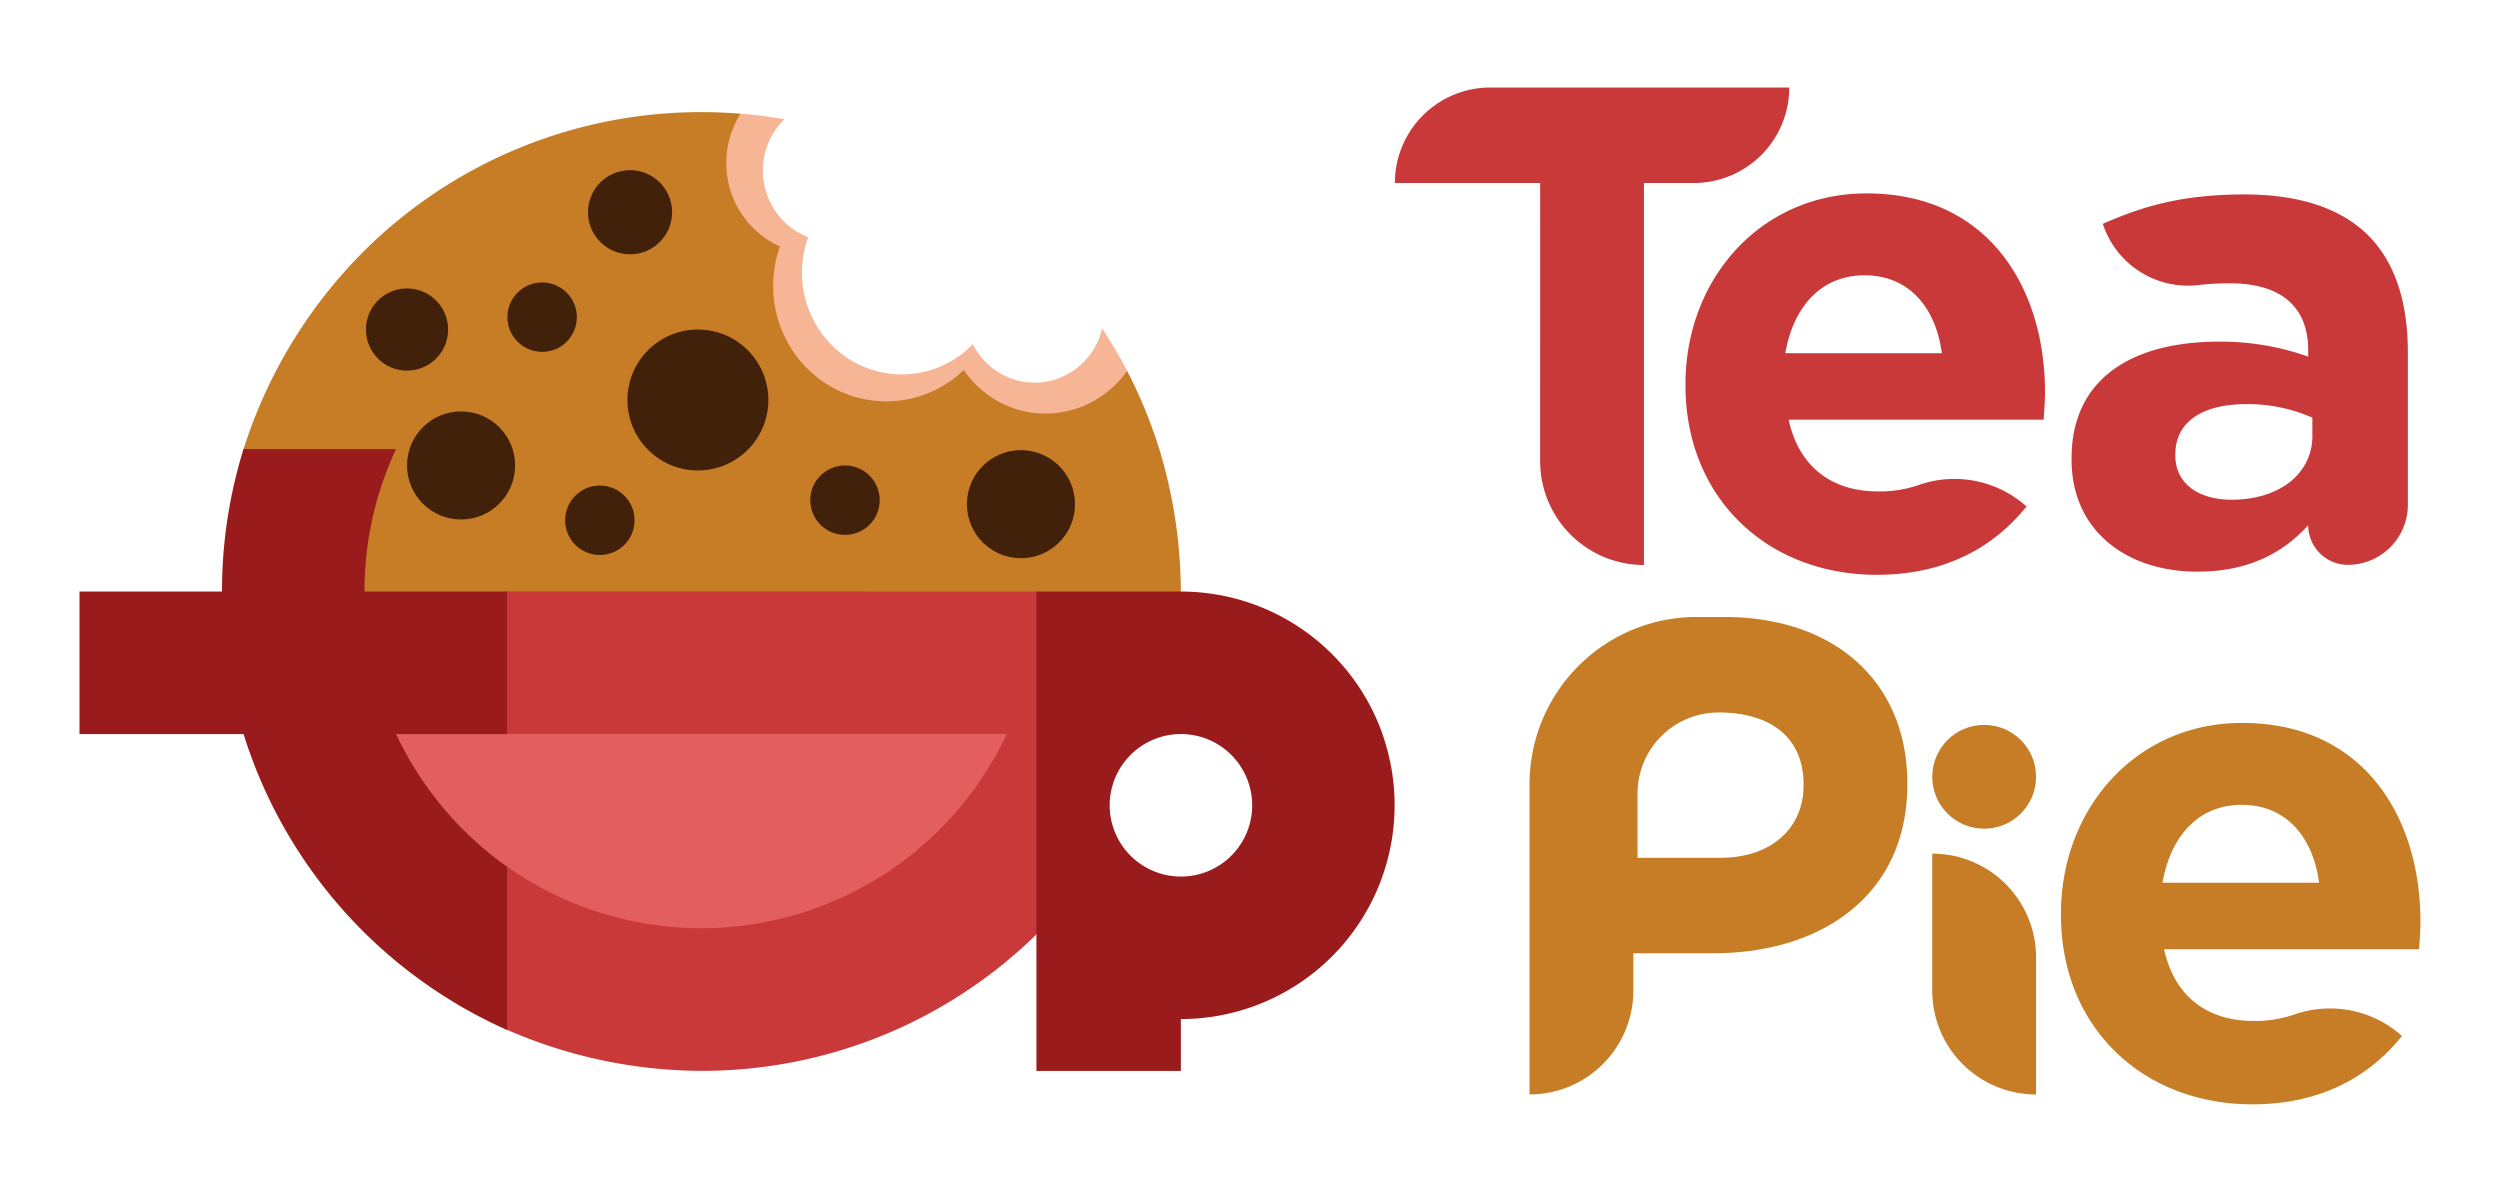 <svg id="Layer_1" data-name="Layer 1" xmlns="http://www.w3.org/2000/svg" viewBox="0 0 1000 476.71"><defs><style>.cls-1{fill:#c93939;}.cls-2{fill:#c77d26;}.cls-3{fill:#e35f5f;}.cls-4{fill:#f6b696;}.cls-5{fill:#991b1b;}.cls-6{fill:#42210b;}</style></defs><title>Red Combined Logo</title><path class="cls-1" d="M616.07,73.2H557.95A38.19,38.19,0,0,1,596.14,35H715.71A38.19,38.19,0,0,1,677.51,73.2H657.58V226h0a41.52,41.52,0,0,1-41.52-41.52Z"/><path class="cls-1" d="M674.19,154.19v-.55c0-41.83,29.8-76.28,72.45-76.28,48.94,0,71.36,38,71.36,79.56,0,3.28-.27,7.11-.55,10.94h-102c4.1,18.87,17.22,28.71,35.82,28.71a47.8,47.8,0,0,0,16.33-2.6,43.2,43.2,0,0,1,43,8.61h0c-13.67,17-33.36,27.34-59.88,27.34C706.73,229.92,674.19,199,674.19,154.19Zm102.55-12.9c-2.46-18.59-13.4-31.17-30.9-31.17-17.22,0-28.43,12.3-31.72,31.17Z"/><path class="cls-1" d="M828.63,183.87v-.56c0-31.92,24.28-46.65,58.92-46.65a103.87,103.87,0,0,1,35.73,6v-2.54c0-17.23-10.65-26.8-31.39-26.8a106.43,106.43,0,0,0-12.51.7,35.86,35.86,0,0,1-38.26-24.49h0c16.11-7.11,31.94-11.76,56.78-11.76,22.66,0,39,6,49.41,16.41,10.92,10.94,15.83,27.07,15.83,46.75v61a24,24,0,0,1-24,24h0a15.86,15.86,0,0,1-15.86-15.86h0c-10.12,11.21-24.07,18.59-44.32,18.59C851.34,228.71,828.63,212.86,828.63,183.87Zm96.32-9.48v-7.32a64,64,0,0,0-26.32-5.43c-17.63,0-28.49,7.05-28.49,20.08v.54c0,11.12,9.22,17.63,22.52,17.63C911.92,199.9,924.95,189.31,924.95,174.39Z"/><path class="cls-2" d="M611.82,313.63a66.84,66.84,0,0,1,66.84-66.84h10.84c45.76,0,73.43,27.18,73.43,66.43v.55c0,44.47-34.52,67.53-77.54,67.53H653.34v14.95a41.52,41.52,0,0,1-41.52,41.52h0Zm76.39,29.48c21,0,33.21-12.49,33.21-28.79v-.54c0-18.74-13.07-28.79-34-28.79h0a32.4,32.4,0,0,0-32.4,32.4v25.73Z"/><path class="cls-2" d="M772.9,341.45h0A41.52,41.52,0,0,1,814.42,383v54.8h0a41.52,41.52,0,0,1-41.52-41.52Z"/><path class="cls-2" d="M824.38,366v-.55c0-41.83,29.8-76.28,72.45-76.28,48.94,0,71.36,38,71.36,79.56,0,3.28-.27,7.11-.55,10.94h-102c4.1,18.87,17.22,28.71,35.82,28.71a47.8,47.8,0,0,0,16.33-2.6,43.2,43.2,0,0,1,43,8.61h0c-13.67,17-33.36,27.34-59.88,27.34C856.92,441.71,824.38,410.81,824.38,366Zm103.25-12.9c-2.46-18.59-13.4-31.17-30.9-31.17-17.22,0-28.43,12.3-31.72,31.17Z"/><circle class="cls-2" cx="793.66" cy="310.72" r="20.76"/><path class="cls-3" d="M404.19,293.15a136.43,136.43,0,0,1-202,53.91l-.28-.2A137.09,137.09,0,0,1,163,304.63q-3.27-5.56-6.05-11.48Z"/><path class="cls-4" d="M450.88,148.38c-7.24,10.38-19.19,17.92-32.63,17.92-1,0-1.95,0-2.91-.11a39.2,39.2,0,0,1-21.93-8.73,40.64,40.64,0,0,1-7.91-8.58c-.61.6-1.25,1.18-1.9,1.73a44.57,44.57,0,0,1-61.14-2.82c-8.13-8.34-14-20.71-14-33.41a47.39,47.39,0,0,1,.91-9.27,46.34,46.34,0,0,1,1.81-6.53,36.46,36.46,0,0,1-21.48-33.41c0-7.25,2.75-14,6.33-19.71,5.93.47,12,1.24,17.75,2.25a28.74,28.74,0,0,0,2,42.85,27.63,27.63,0,0,0,7.48,4.28,41.32,41.32,0,0,0-1.75,6.43,42,42,0,0,0-.71,6.69c0,.35,0,.69,0,1A41,41,0,0,0,332,137.34a39.37,39.37,0,0,0,47.41,7.7,36.47,36.47,0,0,0,3.18-1.92,40.42,40.42,0,0,0,6.52-5.45,28.55,28.55,0,0,0,11.3,11.86,27.21,27.21,0,0,0,13.42,3.52c.49,0,1,0,1.46,0a28,28,0,0,0,25.56-21.65A192.46,192.46,0,0,1,450.88,148.38Z"/><path class="cls-2" d="M472.34,237.49H144.94a134.37,134.37,0,0,1,12.61-57H97.16a195.36,195.36,0,0,1,48.66-80.29A191.23,191.23,0,0,1,280.58,44.85q7.89,0,15.63.63a36.88,36.88,0,0,0-5.67,19.7A36.46,36.46,0,0,0,312,98.59a46.34,46.34,0,0,0-1.81,6.53,47.39,47.39,0,0,0-.91,9.27,46.46,46.46,0,0,0,13.16,32.53,44.57,44.57,0,0,0,61.14,2.82c.65-.55,1.29-1.13,1.9-1.73a40.64,40.64,0,0,0,7.91,8.58,39.2,39.2,0,0,0,21.93,8.73c1,.08,1.93.11,2.91.11a39.66,39.66,0,0,0,32.57-17.15,191,191,0,0,1,12.91,31.34A197.65,197.65,0,0,1,472.34,237.49Z"/><path class="cls-1" d="M415.34,236.61V373q-3.22,3.2-6.6,6.22a191.08,191.08,0,0,1-128.17,49.12,195.46,195.46,0,0,1-78.63-16.82v-65.5l1.16.83a134.93,134.93,0,0,0,199.62-53.27H201.94v-57Z"/><path class="cls-5" d="M553,293.62a85.54,85.54,0,0,0-80.63-57H414.57V428.38h57.77V407.63a85.54,85.54,0,0,0,80.63-114Zm-80.63,57a28.5,28.5,0,1,1,28.5-28.5A28.48,28.48,0,0,1,472.34,350.62Z"/><circle class="cls-6" cx="279.16" cy="160" r="28.19"/><circle class="cls-6" cx="408.38" cy="201.67" r="21.62"/><circle class="cls-6" cx="252.02" cy="84.89" r="16.83"/><circle class="cls-6" cx="162.81" cy="131.81" r="16.44"/><circle class="cls-6" cx="239.94" cy="208.11" r="13.89"/><circle class="cls-6" cx="338" cy="200.07" r="13.89"/><circle class="cls-6" cx="216.85" cy="126.86" r="13.89"/><circle class="cls-6" cx="184.43" cy="186.18" r="21.62"/><path class="cls-5" d="M158.43,293.62q2.74,5.83,6,11.34a135.47,135.47,0,0,0,38.41,41.73V412A192.2,192.2,0,0,1,97.42,293.62H31.8v-57h57a191.79,191.79,0,0,1,8.61-57h61a134.37,134.37,0,0,0-12.61,57h57v57Z"/></svg>